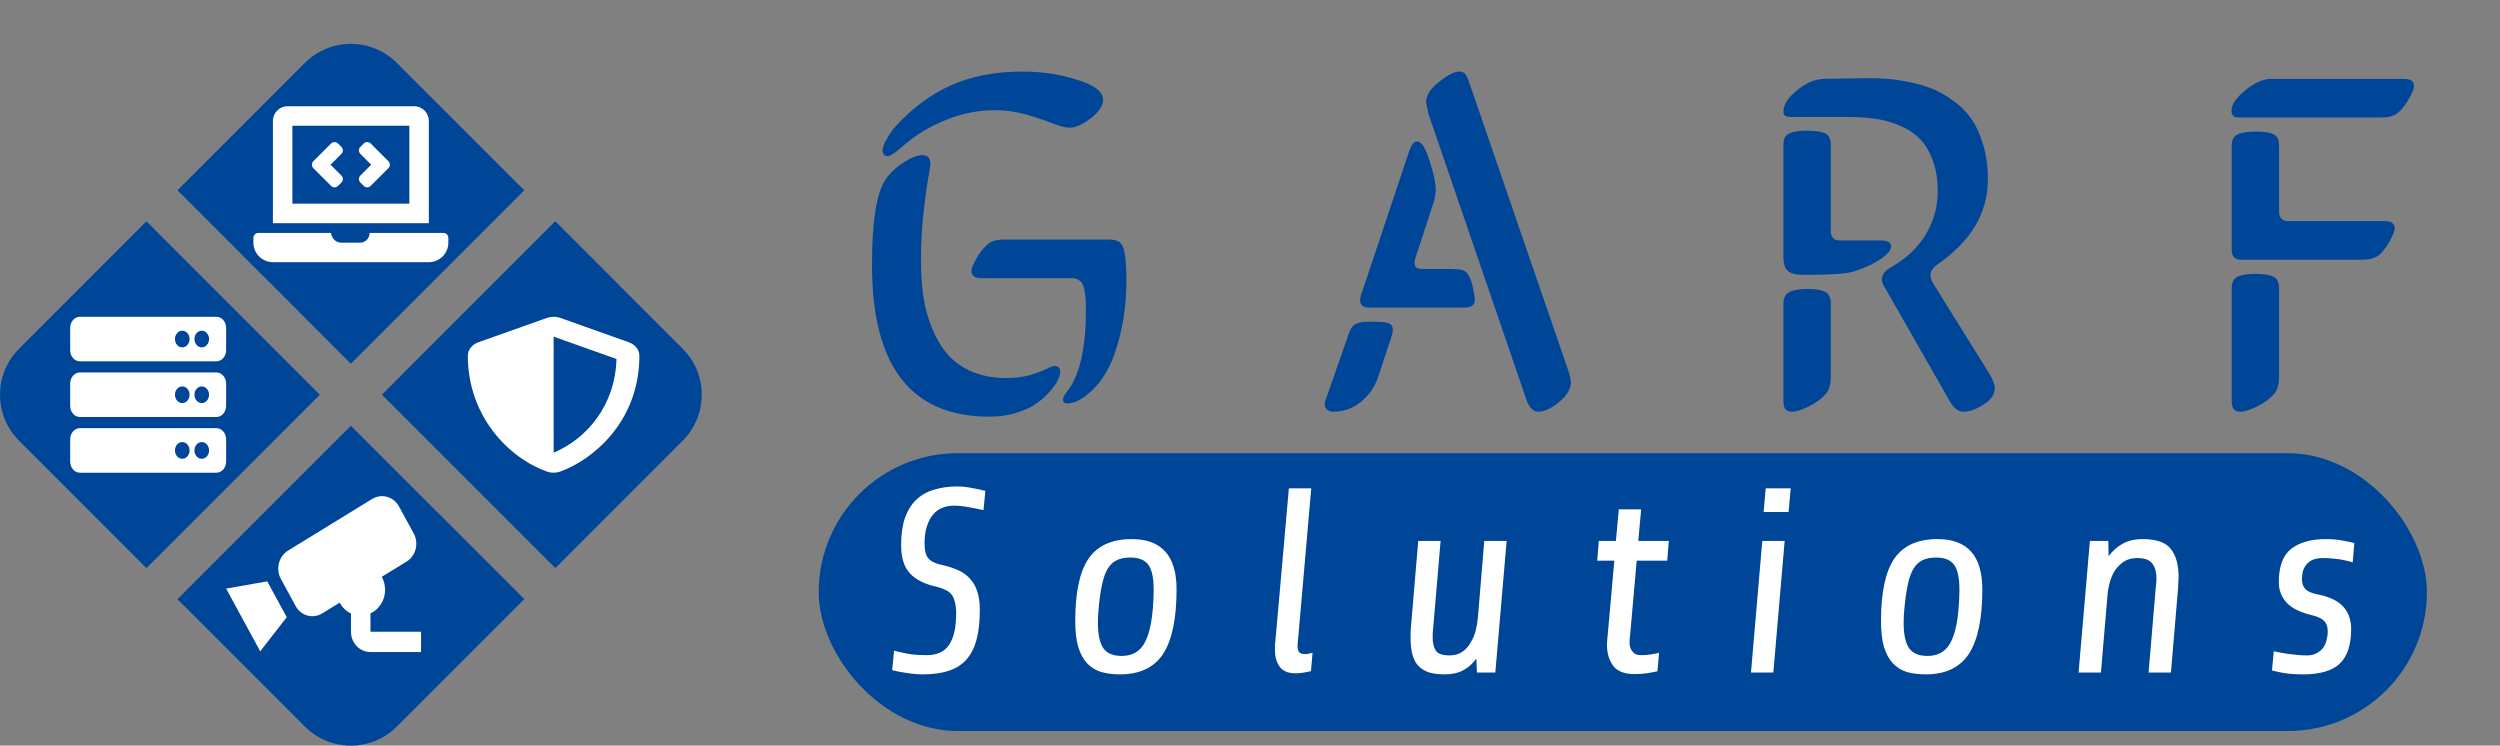 <svg width="171" height="51" viewBox="0 0 171 51" fill="none" xmlns="http://www.w3.org/2000/svg">
<rect x="0" y="0" width="171" height="51" fill="#808080" stroke="none"/>
<rect x="56" y="31" width="110" height="19" rx="9.5" fill="#004698"/>
<path d="M67.02 41.734C67.02 42.538 66.942 43.222 66.786 43.786C66.63 44.35 66.39 44.806 66.066 45.154C65.754 45.49 65.352 45.736 64.86 45.892C64.38 46.048 63.81 46.126 63.15 46.126C62.79 46.126 62.424 46.096 62.052 46.036C61.68 45.988 61.338 45.922 61.026 45.838L61.152 44.506C61.428 44.578 61.746 44.65 62.106 44.722C62.466 44.782 62.892 44.812 63.384 44.812C64.092 44.812 64.602 44.578 64.914 44.11C65.238 43.642 65.4 42.922 65.4 41.95C65.4 41.638 65.37 41.38 65.31 41.176C65.262 40.96 65.184 40.786 65.076 40.654C64.968 40.522 64.83 40.42 64.662 40.348C64.506 40.264 64.326 40.198 64.122 40.15C63.282 39.97 62.658 39.664 62.25 39.232C61.842 38.8 61.638 38.152 61.638 37.288C61.638 36.544 61.728 35.914 61.908 35.398C62.1 34.882 62.364 34.468 62.7 34.156C63.036 33.844 63.438 33.622 63.906 33.49C64.374 33.346 64.89 33.274 65.454 33.274C65.802 33.274 66.15 33.31 66.498 33.382C66.846 33.442 67.146 33.508 67.398 33.58L67.272 34.894C66.972 34.822 66.642 34.756 66.282 34.696C65.934 34.624 65.58 34.588 65.22 34.588C64.956 34.588 64.704 34.636 64.464 34.732C64.224 34.816 64.014 34.966 63.834 35.182C63.654 35.386 63.51 35.656 63.402 35.992C63.294 36.316 63.24 36.712 63.24 37.18C63.24 37.66 63.33 38.002 63.51 38.206C63.69 38.41 64.014 38.56 64.482 38.656C64.866 38.74 65.214 38.854 65.526 38.998C65.838 39.13 66.102 39.316 66.318 39.556C66.546 39.784 66.72 40.078 66.84 40.438C66.96 40.786 67.02 41.218 67.02 41.734ZM80.477 40.312C80.477 42.304 80.171 43.774 79.559 44.722C78.947 45.658 77.963 46.126 76.607 46.126C76.127 46.126 75.695 46.072 75.311 45.964C74.939 45.844 74.621 45.646 74.357 45.37C74.093 45.082 73.889 44.704 73.745 44.236C73.613 43.768 73.547 43.18 73.547 42.472C73.547 40.528 73.847 39.112 74.447 38.224C75.059 37.324 76.049 36.874 77.417 36.874C79.457 36.874 80.477 38.02 80.477 40.312ZM78.857 41.59C78.893 41.122 78.911 40.708 78.911 40.348C78.911 39.532 78.791 38.962 78.551 38.638C78.311 38.302 77.897 38.134 77.309 38.134C76.949 38.134 76.643 38.194 76.391 38.314C76.139 38.434 75.929 38.632 75.761 38.908C75.605 39.172 75.479 39.526 75.383 39.97C75.287 40.414 75.209 40.954 75.149 41.59C75.113 41.95 75.095 42.28 75.095 42.58C75.095 43.396 75.221 43.984 75.473 44.344C75.725 44.692 76.139 44.866 76.715 44.866C77.387 44.866 77.885 44.614 78.209 44.11C78.545 43.594 78.761 42.754 78.857 41.59ZM89.671 45.91C89.538 45.934 89.382 45.964 89.203 46C89.022 46.036 88.812 46.054 88.573 46.054C88.404 46.054 88.237 46.03 88.069 45.982C87.9 45.922 87.751 45.832 87.618 45.712C87.499 45.58 87.397 45.406 87.312 45.19C87.24 44.974 87.204 44.704 87.204 44.38C87.204 44.32 87.204 44.23 87.204 44.11C87.216 43.978 87.228 43.876 87.24 43.804L88.159 33.4H89.689L88.806 43.534C88.794 43.654 88.782 43.78 88.77 43.912C88.758 44.032 88.752 44.11 88.752 44.146C88.752 44.362 88.788 44.518 88.861 44.614C88.945 44.698 89.088 44.74 89.293 44.74C89.388 44.74 89.478 44.728 89.562 44.704C89.659 44.68 89.731 44.662 89.778 44.65L89.671 45.91ZM98.536 37L98.032 42.94C98.02 43.072 98.008 43.198 97.996 43.318C97.996 43.426 97.996 43.534 97.996 43.642C97.996 43.99 98.068 44.278 98.212 44.506C98.356 44.722 98.668 44.83 99.148 44.83C99.496 44.83 99.79 44.746 100.03 44.578C100.27 44.41 100.462 44.194 100.606 43.93C100.762 43.666 100.876 43.384 100.948 43.084C101.02 42.772 101.068 42.478 101.092 42.202L101.524 37H103.054L102.28 46H101.02L100.984 45.046C100.744 45.382 100.45 45.646 100.102 45.838C99.754 46.03 99.316 46.126 98.788 46.126C98.332 46.126 97.954 46.072 97.654 45.964C97.366 45.844 97.132 45.682 96.952 45.478C96.784 45.262 96.664 45.004 96.592 44.704C96.52 44.392 96.484 44.044 96.484 43.66C96.484 43.516 96.484 43.372 96.484 43.228C96.496 43.084 96.508 42.928 96.52 42.76L97.006 37H98.536ZM111.95 38.35L111.5 43.444C111.488 43.54 111.476 43.648 111.464 43.768C111.464 43.876 111.464 43.942 111.464 43.966C111.464 44.05 111.476 44.146 111.5 44.254C111.524 44.35 111.566 44.44 111.626 44.524C111.686 44.608 111.764 44.68 111.86 44.74C111.968 44.788 112.106 44.812 112.274 44.812C112.526 44.812 112.754 44.794 112.958 44.758C113.174 44.722 113.348 44.686 113.48 44.65L113.372 45.91C113.252 45.946 113.042 45.988 112.742 46.036C112.442 46.084 112.13 46.108 111.806 46.108C111.122 46.108 110.636 45.922 110.348 45.55C110.06 45.166 109.916 44.68 109.916 44.092C109.916 44.008 109.922 43.9 109.934 43.768C109.946 43.624 109.958 43.498 109.97 43.39L110.42 38.35H109.25L109.358 37H110.528L110.726 34.84H112.256L112.058 37H114.146L114.038 38.35H111.95ZM120.631 35.02L120.775 33.4H122.485L122.341 35.02H120.631ZM119.767 46L120.541 37H122.071L121.297 46H119.767ZM135.591 40.312C135.591 42.304 135.285 43.774 134.673 44.722C134.061 45.658 133.077 46.126 131.721 46.126C131.241 46.126 130.809 46.072 130.425 45.964C130.053 45.844 129.735 45.646 129.471 45.37C129.207 45.082 129.003 44.704 128.859 44.236C128.727 43.768 128.661 43.18 128.661 42.472C128.661 40.528 128.961 39.112 129.561 38.224C130.173 37.324 131.163 36.874 132.531 36.874C134.571 36.874 135.591 38.02 135.591 40.312ZM133.971 41.59C134.007 41.122 134.025 40.708 134.025 40.348C134.025 39.532 133.905 38.962 133.665 38.638C133.425 38.302 133.011 38.134 132.423 38.134C132.063 38.134 131.757 38.194 131.505 38.314C131.253 38.434 131.043 38.632 130.875 38.908C130.719 39.172 130.593 39.526 130.497 39.97C130.401 40.414 130.323 40.954 130.263 41.59C130.227 41.95 130.209 42.28 130.209 42.58C130.209 43.396 130.335 43.984 130.587 44.344C130.839 44.692 131.253 44.866 131.829 44.866C132.501 44.866 132.999 44.614 133.323 44.11C133.659 43.594 133.875 42.754 133.971 41.59ZM142.175 46L142.949 37H144.209L144.227 38.044C144.491 37.684 144.809 37.402 145.181 37.198C145.553 36.982 146.015 36.874 146.567 36.874C147.503 36.874 148.145 37.102 148.493 37.558C148.841 38.002 149.015 38.638 149.015 39.466C149.015 39.586 149.009 39.712 148.997 39.844C148.997 39.976 148.991 40.108 148.979 40.24L148.493 46H146.963L147.449 40.24C147.461 40.144 147.473 40.03 147.485 39.898C147.497 39.754 147.503 39.64 147.503 39.556C147.503 39.148 147.413 38.818 147.233 38.566C147.053 38.302 146.699 38.17 146.171 38.17C145.835 38.17 145.541 38.248 145.289 38.404C145.049 38.56 144.845 38.758 144.677 38.998C144.521 39.238 144.401 39.508 144.317 39.808C144.233 40.108 144.179 40.396 144.155 40.672L143.705 46H142.175ZM160.82 43.03C160.82 44.098 160.562 44.884 160.046 45.388C159.53 45.88 158.696 46.126 157.544 46.126C157.028 46.126 156.59 46.096 156.23 46.036C155.882 45.976 155.606 45.916 155.402 45.856L155.528 44.542C155.636 44.566 155.774 44.596 155.942 44.632C156.11 44.656 156.29 44.686 156.482 44.722C156.686 44.746 156.896 44.77 157.112 44.794C157.34 44.818 157.562 44.83 157.778 44.83C158.066 44.83 158.3 44.776 158.48 44.668C158.672 44.56 158.822 44.428 158.93 44.272C159.038 44.104 159.11 43.93 159.146 43.75C159.194 43.558 159.218 43.378 159.218 43.21C159.218 42.886 159.14 42.646 158.984 42.49C158.84 42.322 158.576 42.19 158.192 42.094C157.364 41.902 156.77 41.614 156.41 41.23C156.05 40.834 155.87 40.366 155.87 39.826C155.87 38.746 156.152 37.984 156.716 37.54C157.292 37.096 158.084 36.874 159.092 36.874C159.536 36.874 159.926 36.91 160.262 36.982C160.61 37.042 160.868 37.096 161.036 37.144L160.928 38.458C160.784 38.422 160.64 38.386 160.496 38.35C160.352 38.314 160.202 38.284 160.046 38.26C159.89 38.236 159.716 38.218 159.524 38.206C159.344 38.182 159.134 38.17 158.894 38.17C158.606 38.17 158.366 38.212 158.174 38.296C157.994 38.38 157.85 38.494 157.742 38.638C157.634 38.77 157.556 38.926 157.508 39.106C157.472 39.274 157.454 39.448 157.454 39.628C157.454 39.916 157.538 40.144 157.706 40.312C157.874 40.468 158.144 40.582 158.516 40.654C159.356 40.822 159.95 41.11 160.298 41.518C160.646 41.914 160.82 42.418 160.82 43.03Z" fill="white"/>
<path d="M63.64 11.21C63.64 11.317 63.586 11.672 63.478 12.273C63.371 12.864 63.264 13.665 63.156 14.674C63.049 15.673 62.995 16.715 62.995 17.8C62.995 18.735 63.054 19.594 63.172 20.378C63.301 21.152 63.511 21.882 63.801 22.57C64.091 23.257 64.456 23.843 64.897 24.326C65.337 24.799 65.89 25.175 66.556 25.454C67.233 25.723 68.001 25.857 68.86 25.857C69.44 25.857 69.961 25.793 70.423 25.664C70.896 25.524 71.272 25.384 71.551 25.245C71.831 25.105 72.024 25.035 72.131 25.035C72.389 25.035 72.518 25.175 72.518 25.454C72.518 25.572 72.47 25.744 72.373 25.97C72.276 26.185 72.099 26.442 71.841 26.743C71.594 27.033 71.293 27.307 70.939 27.565C70.595 27.823 70.133 28.043 69.553 28.226C68.984 28.408 68.356 28.5 67.668 28.5C62.318 28.5 59.644 25.046 59.644 18.139C59.644 15.335 59.912 13.45 60.449 12.483C60.728 11.989 61.148 11.554 61.706 11.178C62.265 10.802 62.721 10.614 63.076 10.614C63.452 10.614 63.64 10.812 63.64 11.21ZM73.308 19.025H67.136C66.674 19.025 66.443 18.858 66.443 18.525C66.443 18.375 66.551 18.106 66.766 17.72C66.981 17.322 67.238 16.989 67.539 16.721C67.786 16.495 68.184 16.382 68.731 16.382H75.789C76.186 16.382 76.455 16.447 76.595 16.576C76.745 16.694 76.853 16.925 76.917 17.269C77.003 17.698 77.046 18.337 77.046 19.186C77.046 21.023 76.767 22.72 76.208 24.278C75.832 25.298 75.327 26.109 74.693 26.711C74.06 27.302 73.501 27.597 73.018 27.597C72.814 27.597 72.711 27.511 72.711 27.339C72.711 27.253 72.728 27.178 72.76 27.114C72.792 27.049 72.856 26.953 72.953 26.824C73.061 26.695 73.157 26.561 73.243 26.421C73.931 25.271 74.274 23.574 74.274 21.329C74.274 20.996 74.269 20.738 74.258 20.556C74.258 20.362 74.237 20.158 74.194 19.943C74.162 19.718 74.113 19.546 74.049 19.428C73.984 19.31 73.888 19.213 73.759 19.138C73.641 19.062 73.49 19.025 73.308 19.025ZM75.451 6.811C75.451 7.23 75.171 7.654 74.613 8.084C74.065 8.514 73.587 8.729 73.179 8.729C72.878 8.729 72.481 8.632 71.986 8.438C71.492 8.234 70.901 8.036 70.214 7.842C69.526 7.638 68.801 7.536 68.039 7.536C66.932 7.536 65.826 7.756 64.719 8.197C63.613 8.637 62.641 9.223 61.803 9.953C61.255 10.437 60.9 10.678 60.739 10.678C60.492 10.678 60.369 10.544 60.369 10.275C60.369 10.093 60.465 9.835 60.659 9.502C60.852 9.158 61.045 8.879 61.239 8.664C62.377 7.407 63.64 6.467 65.025 5.844C66.422 5.21 68.071 4.894 69.972 4.894C71.272 4.894 72.507 5.082 73.678 5.458C74.86 5.823 75.451 6.274 75.451 6.811ZM95.173 23.037L94.271 25.76C94.045 26.448 93.653 27.023 93.095 27.484C92.536 27.936 91.908 28.161 91.21 28.161C91.038 28.161 90.893 28.113 90.774 28.016C90.667 27.93 90.613 27.801 90.613 27.629C90.613 27.565 90.635 27.468 90.678 27.339L92.225 22.908C92.3 22.683 92.38 22.511 92.466 22.393C92.552 22.264 92.67 22.172 92.821 22.119C92.982 22.065 93.122 22.033 93.24 22.022C93.369 22.011 93.584 22.006 93.884 22.006C94.131 22.006 94.314 22.011 94.432 22.022C94.55 22.022 94.685 22.038 94.835 22.07C94.996 22.102 95.109 22.162 95.173 22.248C95.238 22.323 95.27 22.43 95.27 22.57C95.27 22.666 95.238 22.822 95.173 23.037ZM100.475 5.586L107.339 25.551C107.414 25.895 107.452 26.088 107.452 26.131C107.452 26.593 107.183 27.049 106.646 27.5C106.109 27.941 105.636 28.161 105.228 28.161C104.874 28.161 104.6 27.887 104.406 27.339L97.703 7.778C97.596 7.294 97.542 7.037 97.542 7.004C97.542 6.532 97.837 6.064 98.428 5.603C99.03 5.13 99.492 4.894 99.814 4.894C99.997 4.894 100.125 4.942 100.201 5.039C100.287 5.125 100.378 5.307 100.475 5.586ZM100.185 21.039H93.643C93.234 21.039 93.03 20.862 93.03 20.507C93.03 20.411 93.052 20.303 93.095 20.185L96.398 10.308C96.548 9.889 96.72 9.679 96.914 9.679C97.085 9.679 97.236 9.787 97.365 10.002C97.494 10.206 97.633 10.539 97.784 11.001C98.063 11.871 98.203 12.521 98.203 12.95C98.203 13.251 98.149 13.568 98.041 13.901L96.785 17.736C96.763 17.79 96.752 17.865 96.752 17.961C96.752 18.252 96.919 18.396 97.252 18.396H98.928C99.476 18.396 99.846 18.423 100.04 18.477C100.233 18.531 100.389 18.681 100.507 18.928C100.614 19.143 100.7 19.422 100.765 19.766C100.84 20.099 100.877 20.346 100.877 20.507C100.877 20.862 100.646 21.039 100.185 21.039ZM132.54 13.095C132.54 12.29 132.427 11.586 132.202 10.984C131.987 10.372 131.697 9.883 131.332 9.518C130.977 9.142 130.531 8.841 129.994 8.616C129.457 8.379 128.904 8.218 128.334 8.132C127.776 8.046 127.147 8.003 126.449 8.003H122.614C122.475 8.003 122.362 7.998 122.276 7.987C122.201 7.977 122.131 7.944 122.066 7.891C122.013 7.826 121.986 7.74 121.986 7.633C121.986 7.171 122.292 6.688 122.904 6.183C123.517 5.678 124.134 5.415 124.757 5.393L127.819 5.345C128.259 5.345 128.678 5.361 129.076 5.393C129.473 5.415 129.957 5.484 130.526 5.603C131.095 5.71 131.616 5.855 132.089 6.038C132.562 6.22 133.045 6.489 133.539 6.843C134.044 7.187 134.463 7.595 134.796 8.068C135.14 8.541 135.419 9.137 135.634 9.856C135.859 10.576 135.972 11.377 135.972 12.257C135.972 14.556 134.828 16.495 132.54 18.074C132.207 18.311 132.041 18.558 132.041 18.815C132.041 19.009 132.132 19.245 132.314 19.524L136.085 25.583C136.321 25.97 136.439 26.303 136.439 26.582C136.439 27.012 136.155 27.393 135.585 27.726C135.124 28.016 134.699 28.161 134.312 28.161C133.958 28.161 133.646 27.93 133.378 27.468L128.915 19.653C128.786 19.46 128.721 19.272 128.721 19.089C128.721 18.789 128.925 18.52 129.333 18.284C130.386 17.693 131.181 16.946 131.718 16.044C132.266 15.142 132.54 14.159 132.54 13.095ZM121.986 17.623V9.889C121.986 9.502 122.115 9.25 122.373 9.131C122.641 9.002 123.049 8.938 123.597 8.938C124.199 8.938 124.618 9.002 124.854 9.131C125.101 9.25 125.225 9.502 125.225 9.889V15.754C125.225 16.216 125.429 16.447 125.837 16.447H128.657C129.119 16.447 129.35 16.581 129.35 16.85C129.35 17.107 129.097 17.408 128.592 17.752C128.087 18.085 127.464 18.364 126.723 18.59C126.272 18.73 125.155 18.799 123.372 18.799C122.824 18.799 122.453 18.703 122.26 18.509C122.077 18.316 121.986 18.02 121.986 17.623ZM125.225 20.765V25.76C125.225 26.287 125.112 26.679 124.886 26.936C124.618 27.259 124.236 27.544 123.742 27.791C123.259 28.038 122.861 28.161 122.55 28.161C122.174 28.161 121.986 27.93 121.986 27.468V20.765C121.986 20.378 122.12 20.115 122.389 19.976C122.668 19.836 123.082 19.766 123.629 19.766C124.22 19.766 124.634 19.836 124.87 19.976C125.106 20.105 125.225 20.368 125.225 20.765ZM155.421 5.393H164.428C164.89 5.393 165.121 5.56 165.121 5.893C165.121 6.043 165.014 6.317 164.799 6.714C164.584 7.112 164.332 7.439 164.042 7.697C163.794 7.923 163.397 8.036 162.849 8.036H153.278C153.117 8.036 152.999 8.03 152.923 8.02C152.848 7.998 152.778 7.95 152.714 7.875C152.66 7.799 152.633 7.692 152.633 7.552C152.633 7.155 152.945 6.698 153.568 6.183C154.202 5.656 154.819 5.393 155.421 5.393ZM152.649 27.468V19.702C152.649 19.315 152.778 19.057 153.036 18.928C153.305 18.799 153.718 18.735 154.277 18.735C154.868 18.735 155.281 18.799 155.518 18.928C155.765 19.057 155.888 19.315 155.888 19.702V25.76C155.888 26.287 155.775 26.679 155.55 26.936C155.281 27.259 154.9 27.544 154.406 27.791C153.922 28.038 153.525 28.161 153.213 28.161C152.837 28.161 152.649 27.93 152.649 27.468ZM152.649 17.107V9.969C152.649 9.583 152.778 9.325 153.036 9.196C153.305 9.067 153.718 9.002 154.277 9.002C154.878 9.002 155.297 9.067 155.534 9.196C155.77 9.314 155.888 9.572 155.888 9.969V14.465C155.888 14.905 156.108 15.126 156.549 15.126H163.107C163.569 15.126 163.8 15.292 163.8 15.625C163.8 15.775 163.692 16.055 163.478 16.463C163.263 16.86 163.01 17.188 162.72 17.446C162.473 17.661 162.076 17.768 161.528 17.768H153.31C152.87 17.768 152.649 17.548 152.649 17.107Z" fill="#004698"/>
<path d="M27.148 4.305C25.408 2.565 22.589 2.565 20.849 4.305L12.14 13.016L23.998 24.878L35.86 13.016L27.145 4.305H27.148ZM37.978 15.137L26.122 26.998L37.984 38.86L46.695 30.145C48.435 28.405 48.435 25.589 46.695 23.852L37.984 15.137H37.978ZM35.86 40.978L23.998 29.122L12.137 40.984L20.852 49.695C22.592 51.435 25.408 51.435 27.145 49.695L35.86 40.984V40.978ZM10.019 38.86L21.875 26.998L10.016 15.137L1.305 23.852C-0.435 25.592 -0.435 28.408 1.305 30.145L10.016 38.86H10.019Z" fill="#004698"/>
<path d="M14.8 24.714H5.467C5.098 24.714 4.8 24.373 4.8 23.952V22.429C4.8 22.008 5.098 21.667 5.467 21.667H14.8C15.168 21.667 15.467 22.008 15.467 22.429V23.952C15.467 24.373 15.168 24.714 14.8 24.714ZM13.8 22.619C13.524 22.619 13.3 22.875 13.3 23.191C13.3 23.506 13.524 23.762 13.8 23.762C14.076 23.762 14.3 23.506 14.3 23.191C14.3 22.875 14.076 22.619 13.8 22.619ZM12.467 22.619C12.19 22.619 11.967 22.875 11.967 23.191C11.967 23.506 12.19 23.762 12.467 23.762C12.743 23.762 12.967 23.506 12.967 23.191C12.967 22.875 12.743 22.619 12.467 22.619ZM14.8 28.524H5.467C5.098 28.524 4.8 28.183 4.8 27.762V26.238C4.8 25.817 5.098 25.476 5.467 25.476H14.8C15.168 25.476 15.467 25.817 15.467 26.238V27.762C15.467 28.183 15.168 28.524 14.8 28.524ZM13.8 26.429C13.524 26.429 13.3 26.684 13.3 27C13.3 27.316 13.524 27.571 13.8 27.571C14.076 27.571 14.3 27.316 14.3 27C14.3 26.684 14.076 26.429 13.8 26.429ZM12.467 26.429C12.19 26.429 11.967 26.684 11.967 27C11.967 27.316 12.19 27.571 12.467 27.571C12.743 27.571 12.967 27.316 12.967 27C12.967 26.684 12.743 26.429 12.467 26.429ZM14.8 32.333H5.467C5.098 32.333 4.8 31.992 4.8 31.571V30.048C4.8 29.627 5.098 29.286 5.467 29.286H14.8C15.168 29.286 15.467 29.627 15.467 30.048V31.571C15.467 31.992 15.168 32.333 14.8 32.333ZM13.8 30.238C13.524 30.238 13.3 30.494 13.3 30.809C13.3 31.125 13.524 31.381 13.8 31.381C14.076 31.381 14.3 31.125 14.3 30.809C14.3 30.494 14.076 30.238 13.8 30.238ZM12.467 30.238C12.19 30.238 11.967 30.494 11.967 30.809C11.967 31.125 12.19 31.381 12.467 31.381C12.743 31.381 12.967 31.125 12.967 30.809C12.967 30.494 12.743 30.238 12.467 30.238Z" fill="white"/>
<path d="M22.647 12.718C22.777 12.848 22.988 12.848 23.118 12.718L23.354 12.482C23.484 12.352 23.484 12.141 23.354 12.011L22.61 11.267L23.353 10.523C23.484 10.392 23.484 10.181 23.353 10.051L23.118 9.815C22.988 9.685 22.777 9.685 22.646 9.815L21.431 11.031C21.301 11.161 21.301 11.372 21.431 11.502L22.647 12.718V12.718ZM24.647 12.482L24.882 12.718C25.013 12.848 25.224 12.848 25.354 12.718L26.569 11.502C26.7 11.372 26.7 11.161 26.569 11.031L25.354 9.816C25.224 9.685 25.013 9.685 24.882 9.816L24.647 10.051C24.517 10.181 24.517 10.393 24.647 10.523L25.391 11.267L24.647 12.011C24.517 12.141 24.517 12.352 24.647 12.482V12.482ZM30.333 15.933H25.282C25.267 16.346 24.976 16.6 24.6 16.6H23.333C22.944 16.6 22.645 16.236 22.651 15.933H17.667C17.483 15.933 17.333 16.083 17.333 16.267V16.6C17.333 17.333 17.933 17.933 18.667 17.933H29.333C30.067 17.933 30.667 17.333 30.667 16.6V16.267C30.667 16.083 30.517 15.933 30.333 15.933ZM29.333 8.267C29.333 7.717 28.883 7.267 28.333 7.267H19.667C19.117 7.267 18.667 7.717 18.667 8.267V15.267H29.333V8.267ZM28 13.933H20V8.6H28V13.933Z" fill="white"/>
<path d="M26.233 33.937C25.98 33.916 25.713 33.98 25.467 34.121L19.7 37.661C19.06 38.058 18.847 38.936 19.213 39.601L20.213 41.435C20.58 42.122 21.393 42.349 22.033 41.959L23.233 41.223C23.413 41.548 23.68 41.81 24.007 41.959V43.212C24.007 43.984 24.6 44.6 25.34 44.6H28.8V43.212H25.34V41.959C25.947 41.676 26.34 41.039 26.34 40.352C26.34 40.026 26.26 39.722 26.113 39.453L27.8 38.419C28.447 38.023 28.667 37.166 28.293 36.479L27.293 34.645C27.067 34.221 26.66 33.98 26.233 33.937ZM18.28 39.764L15.467 40.26L15.967 41.18L17.3 43.63L17.8 44.55L19.613 42.214L18.28 39.764Z" fill="white"/>
<path d="M43.012 23.41L38.319 21.743C38.176 21.693 38.023 21.667 37.868 21.667C37.713 21.667 37.56 21.693 37.417 21.743L32.724 23.41C32.286 23.564 32 23.929 32 24.333C32 28.469 34.799 31.328 37.414 32.257C37.703 32.359 38.028 32.359 38.316 32.257C40.411 31.513 43.733 28.944 43.733 24.333C43.733 23.929 43.447 23.564 43.012 23.41ZM37.869 30.965L37.867 23.027L42.166 24.554C42.086 27.708 40.16 29.994 37.869 30.965Z" fill="white"/>
</svg>
